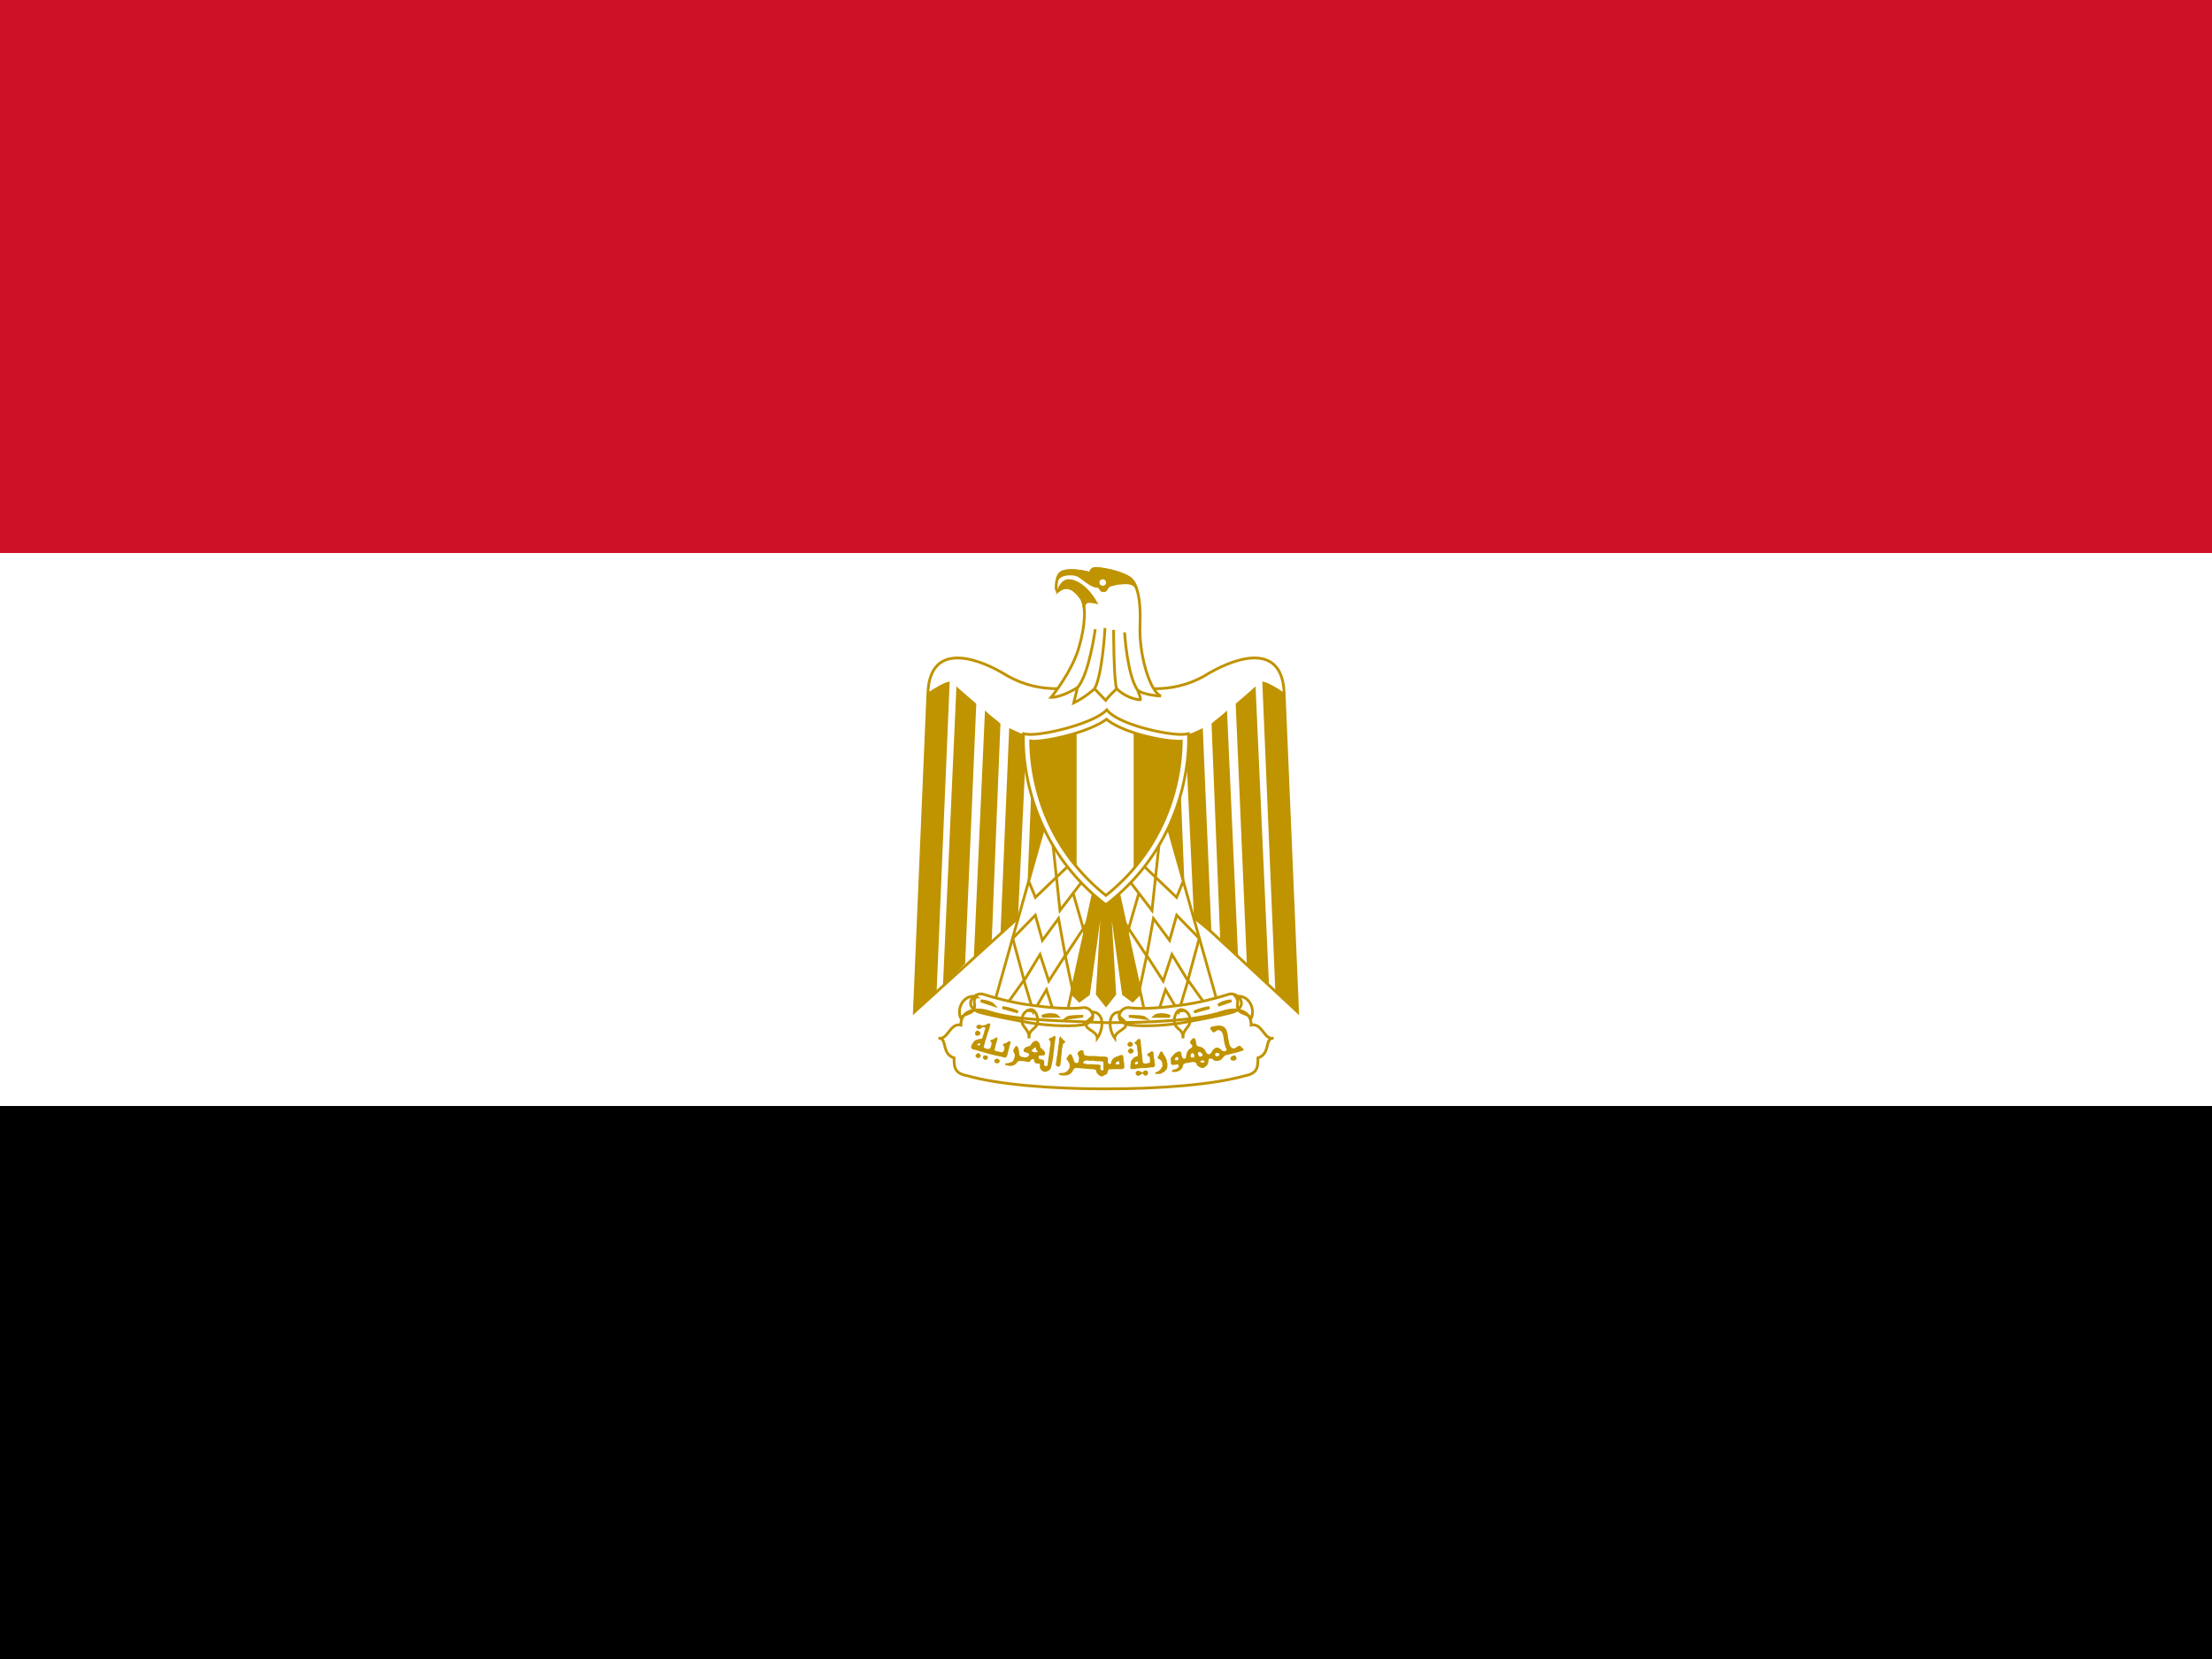 <svg xmlns="http://www.w3.org/2000/svg" width="640" height="480" xmlns:xlink="http://www.w3.org/1999/xlink"><rect width="100%" height="100%" fill="#333333" stroke="none"/><path d="M0 320h640v160H0z"/><path fill="#fff" d="M0 160h640v160H0z"/><path fill="#ce1126" d="M0 0h640v160H0z"/><g fill="#fff" stroke="#c09300" transform="matrix(.8 0 0 .8 -40.004 .002)"><path d="M450.8 302.4l68.5 63.58-4.88-115.47c-.7-17.5-15.92-13.48-26.97-7.16-11.2 7.17-23.96 7.17-37.44 2.43-13.48 4.74-26.25 4.74-37.44-2.43-11.04-6.32-26.25-10.33-26.97 7.17L380.7 366l70.1-63.58z"/><path id="a" fill="#c09300" stroke="none" d="M393.47 246.5l-4.73 112.3-8.04 7.18 4.88-115.47c2.3-1.57 6.3-4 7.9-4zm9.62 8.03l-4.03 93.95-8.03 8.22 4.88-108.48c1.58 1.57 6.3 5.45 7.17 6.3zm8.74 7.17l-3.15 78.36-6.47 6.3 4.02-89.4c1.57 1.58 4.73 3.88 5.6 4.74zm9.47 4.02l-3.15 66.8-6.3 5.1L415 263.3c1.58.72 4.73 2.44 6.3 2.44zm8.76 0l-2.3 55.66-6.45 6.3 2.45-61.24c1.57 0 5.6 0 6.3-.72z"/><use width="100%" height="100%" xlink:href="#a" transform="matrix(-1 0 0 1 900 0)"/><path fill="#c09300" d="M453.16 315.06l9.6 43.76-3.14 3.15-3.3-2.44-5.45-39.02 2.3 39.03-3.17 4.02-3.15-4.02 2.3-39.02-5.46 39.03-3.3 2.44-3.17-3.15 9.6-43.76h6.33z"/><g id="b" fill="none"><path fill="#fff" d="M428.48 295.84l-19.08 67.7 26.26 4.02 11.18-50.92-18.36-20.8z"/><path d="M422.17 318.94l2.3 5.6 12.4-11.86M430.76 304.92l2.6 24.35 7.9-10.33m-3.17 4l4.3 14.9m1.7-5.48l-8.73 13.24m2.72 13.22l-2.8-13.2-2.44-13.42-5.84 7.9-2.56-9.1-8.17 8.37 4.14 15.25 5.74-9.43 3.16 9.6 5.9-9.16M415 361.97l5.3-7.44 3.44 11.45 4.74-8.03 3.15 9.62"/></g><use width="100%" height="100%" xlink:href="#b" transform="matrix(-1 0 0 1 900 0)"/><path d="M450 393.8c19.94 0 39.02-1.57 50.2-4.72 4.75-.86 4.75-3.3 4.75-6.46 4.73-1.58 2.3-7.17 5.6-7.17-3.3.86-4.02-5.6-8.04-4.73 0-5.6-5.6-6.3-10.32-4.74-9.47 3.16-26.25 3.88-42.18 3.88-15.92-.72-32.57-.72-42.18-3.88-4.73-1.57-10.33-.86-10.33 4.74-4.02-.86-4.74 5.6-8.04 4.73 3.3 0 .86 5.6 5.6 7.17 0 3.16 0 5.6 4.87 6.46 11.05 3.15 30.13 4.73 50.07 4.73zM422.9 363.54c6.44.86 13.62 1.58 19.22.86 3.15 0 5.45 5.45-.87 6.3-5.6.73-14.34 0-19.08-.85-4-.72-12.77-2.3-18.36-3.87-5.6-2.44-1.57-7.17 1.6-6.46 4.87 1.58 11.18 3.16 17.5 4.02zm54.22 0c-6.46.86-13.63 1.58-19.08.86-3.3 0-5.6 5.45.72 6.3 5.6.73 14.34 0 19.07-.85 4.02-.72 12.77-2.3 18.37-3.87 5.6-2.44 1.58-7.17-1.58-6.46-4.88 1.58-11.2 3.16-17.5 4.02zM403.1 360.4c-4.9-.87-7.18 4.72-5.6 7.88.7-1.58 4-1.58 4.73-3.16.86-2.43-.72-2.43.86-4.73zm19.07 14.66c0-3.15 3.15-2.77 3.15-5.92 0-1.58-.86-4.02-2.43-4.02-1.6 0-3.17 1.58-3.17 3.16-.72 3.15 2.44 3.63 2.44 6.78zm22.7-9.08c4.74 0 4.27 6.3 1.98 9.47 0-2.3-4.02-3.16-4.02-4.73 0-2.44 3.62-2.44 2.05-4.74zm52.04-5.6c4.9-.85 7.18 4.74 5.6 7.9-.7-1.58-4-1.58-4.73-3.16-.86-2.43.72-2.43-.86-4.73zm-19.07 14.68c0-3.15-3.15-2.76-3.15-5.92 0-1.58.86-4.02 2.43-4.02 1.6 0 3.17 1.58 3.17 3.16.72 3.15-2.44 3.63-2.44 6.78zm-22.7-9.08c-4.74 0-4.27 6.3-1.98 9.47 0-2.3 4.02-3.16 4.02-4.73 0-2.44-3.63-2.44-2.05-4.74zM404.67 361.97c1.58 0 4.02.72 4.74 1.58l-4.73-1.58zm7.88 2.44c.86 0 4.02.73 5.6 1.6l-5.6-1.6zm28.7 3.16c-1.58 0-4.73 0-5.6.71l5.6-.72zm-8.75 0c-.86-.86-4.02-.86-5.6 0h5.6zm62.84-5.6c-1.58 0-3.87.73-4.73 1.6l4.74-1.6zm-7.9 2.45c-.85 0-4 .73-5.58 1.6l5.6-1.6zm-28.7 3.16c1.6 0 4.75 0 5.6.71l-5.6-.72zm8.76 0c.86-.86 4.02-.86 5.6 0h-5.6z"/><g fill="#c09300" stroke="none"><path d="M403.34 374.58c-.53-.1-.8-.53-.68-1.02.16-.6.65-.96 1.1-.8.3.1.84.65.84.84 0 .22-.28.75-.4.75-.05 0-.13.05-.18.1-.1.13-.4.18-.68.13zm54.93 3.92c-.2-.07-.52-.52-.52-.72 0-.4.58-1.02.93-1.02.18 0 .66.24.84.43.32.33.25.88-.16 1.2-.2.15-.8.2-1.1.1zm.36 2.48c-.42-.14-.57-.35-.6-.8-.04-.5 0-.57.52-.85l.36-.2.36.15c.48.22.7.45.7.77.03.35-.23.7-.63.88-.35.16-.38.16-.7.05zM407.75 370.1c-.35-.02-.82.3-1.1.46-.64.15-1.4.55-2.02.12-.62-.2-1.44-.04-1.54.72.15.65 1.06 1.03 1.62.6.4-.54 1.53-.86 1.65.06-.45.7-.4 1.6-.78 2.34-.07.46-.26.9-.5 1.28-.47.05-.96 0-1.35.28-.63.04-1.27.35-1.63.88-.4.58-.8 1.16-.9 1.87.1.74.93.95 1.56.98.67.2 1.33.43 2 .63 1.1.25 2.1.64 3.2.88 1.57.48 3.23.7 4.83 1.13.18.06.33.1.5.13.67.14 1.02-.58 1.07-1.12.33-1.15.58-2.33.9-3.5.24-.46.5-1.5-.4-1.28-.5.3-.95.78-1.6.82-.86.05-.36.94-.02 1.3.08.6-.1 1.3-.5 1.76-.52.33-1.17-.06-1.72-.2-.57.02-1.72-.27-1.2-1.05.2-.58.22-1.2.45-1.78.3-.62.34-1.3.47-1.94-.36-.78-.98.26-1.47.35-.34.23-1.6.33-.93.93.57.45.13 1.2.03 1.76-.04.77-.84.96-1.47.78-.62-.03-1.5-.5-.96-1.18.12-.58.32-1.14.44-1.72.23-.7.43-1.37.68-2.07.1-.62.33-1.2.63-1.75 0-.68.47-1.27.46-1.97-.05-.33-.2-.46-.4-.46zm-3.6 7.24a.35.35 0 0 1 .23.03c.25.1.25.3 0 .53-.12.1-.24.2-.3.2-.45-.05-.6-.12-.6-.3-.03-.14.02-.2.33-.34a1.45 1.45 0 0 1 .36-.12zm-1.03 5.02c-.5-.47-.42-.8.32-1.35.3-.23.5-.2.86.13.55.5.57.82.1 1.25-.25.2-.36.26-.64.26-.3 0-.38-.03-.64-.28zm3.05.92a.86.86 0 0 1-.62-1.1c.13-.42.2-.47.84-.47.7 0 .84.12.85.75 0 .35-.02.44-.2.6a1.07 1.07 0 0 1-.88.23zm89.1.08c-.22-.2-.26-.27-.26-.52 0-.4.24-.7.75-.94.68-.3.96-.26 1.22.2.34.6.32.83-.1 1.24-.2.22-.25.24-.77.24-.5 0-.57 0-.82-.22zm-85.05 1.15c-.36-.1-.55-.36-.56-.8 0-.33.02-.38.26-.57.15-.12.4-.22.58-.24.26-.05.36-.03.57.13.55.38.67.77.35 1.14-.34.4-.66.48-1.2.34zm21.92 1c-.08-.1-.26-.17-.28-.3.03-.55.06-1.1.24-1.65.1-.52 0-1.07.2-1.58.18-.92.18-1.88.4-2.8 0-.47.05-.95.2-1.4.14-.73 0-1.48.2-2.2 0-.26.3-.98.57-.55.4.57.9 1.04 1.42 1.5.43.27.02.64-.28.76-.4.17-.5.62-.48 1.03-.06.42-.23.8-.25 1.24-.1.62-.08 1.25-.16 1.87-.18.62-.1 1.27-.17 1.9 0 .4-.18.76-.15 1.16-.05.4-.07.9-.4 1.17-.34.17-.82.14-1.08-.14zm29.7-9.8c-.48.35-.9.78-1.34 1.2-.6.46.48.72.62 1.1.16.6.15 1.2.2 1.8.17.57.25 1.15.2 1.73-.04.63-.85.5-1.2.85-.5.2-.7.7-1.07 1.03-.25.5-.32 1.1-.35 1.63.04.45-.3.95 0 1.35.04.05.1.13.13.18.1.15.34.03.5.07.5-.03 1.03.04 1.5-.16 1.2-.2 2.43-.22 3.65-.28.75.02 1.47-.25 2.22-.23.6.13.85-.5.85-.97-.34-.65-.05-1.43-.32-2.1-.23-.66-.14-1.42-.25-2.12 0-.55-.7-.75-1.06-.34-.34.35-.9.4-1.15.84-.3.6.62.6.78 1.07.17.46.12.98.15 1.47.12.6-.53.62-.93.68-.54.2-1.3.34-1.6-.3-.2-.5-.16-1-.22-1.5 0-.9-.22-1.78-.28-2.67-.05-1.1-.24-2.18-.3-3.28-.02-.45-.08-1.2-.73-1.06zm-.62 8.24l.3.03.04.38.03.37-.42.13a3.28 3.28 0 0 1-.4.1 2.55 2.55 0 0 1-.2-.13c-.2-.16-.15-.4.13-.7.18-.16.25-.2.5-.18zm-29.97-9.28c-.38.13-.86.7-1.25.7-.88.05-.76.9-.12 1.2.08.27 0 .6.03.88.13.8-.37 1.43-.27 2.22-.05.87-.3 1.72-.35 2.6-.24.9-.25 1.83-.4 2.75-.1.83-.7.54-1.22.32 0-.36-.03-.7-.03-1.06.2-.82-.44-1.06-1.1-1.16-.68.06-1.02-.52-.87-1.13.3-.35 1.03-.25 1.5-.3.98.2.94-1.12.44-1.57-.35-.64-1.2-.9-1.44-1.56.1-.87-.48-1.74-1.2-2.16-1.08-.08-1.9.86-2.3 1.78-.45.13-.9.27-1.35.44-.7.17-1.7 1.4-.74 1.87.55.15 2.2.53 1.47 1.28-.4.7-1.2.72-1.9.53-.73 0-1.53-.35-1.5-1.18-.15-.75-.13-1.56-.47-2.25-.15-.84-1.1-.65-1.16.12-.73.54-.63 1.4-.12 2.03.32.73 0 1.58-.32 2.25-.2.88-1.15.9-1.84 1.2-.34.12-1.63-.1-1.16.65.76.26 1.66.5 2.44.3.82-.1 1.54-.65 1.94-1.36.55-.56 1.5-.27 2.22-.28.77 0 1.56.54 2.3.18.23-.56 1.23-1.5 1.54-.53-.05.87.7 1.34 1.5 1.23.86-.05.54.6.53 1.13.06.93.66 1.42 1.44 1.8.26.08.54.06.8 0 .76-.23 1.56-.56 1.8-1.4.3-.68.3-1.45.52-2.15.17-1.12.4-2.25.43-3.4.28-1.04.2-2.14.4-3.2.14-.77.24-1.55.32-2.33-.1-.42-.27-.5-.5-.4zm-6.78 4.16c.15.02.23.2.25.53.02.36.2.66.44.72.18.04.16.24-.03.37-.12.08-.33.13-.7.13-.57 0-.93-.16-1.24-.47l-.2-.2.28-.18c.14-.1.4-.33.56-.5.3-.3.48-.42.63-.4zm66.03-7.88a8.37 8.37 0 0 0-1.66.25c-1.04-.07-1.56 1.02-.56 1.55.6 1.54 1.54-.3 2.5-.2 1.44.3 1.56 1.85 1.78 3 .08 1.17.42 2.3.75 3.4.98 1.06-.7 1.73-1.42.9-.6-.67-1.92-1.48-2.66-.57-.9.4-.94 1.6-1.7 1.94-1.2.37-1.35-1.12-2-1.75-.58-.82-1.7-.9-2.6-1.2-.44-.85-.22-2.33-1.1-2.92-.75.3-2.12 1.7-.98 2.34 1.12.95-.48 1.4-1 2.05-.73.82-.85 1.94-.97 2.97-1.25.7-1.5-.78-1.65-1.7-.1-1.13-1.04-.8-1.7-.4-.94.4-1.42 1.3-2.08 2-.08.66.03 1.37.03 2.04.2.8 1.2.43 1.8.38 1-.4 1.4.62.6 1.22-.53.67-2.2.32-2.06 1.4.56.06 1.12.04 1.67 0 1.1-.3 2.26-1.07 2.37-2.28.15-1.06 1.67-.87 2.5-1.1 1.04-.3 2.3-.37 2.53.94.7.75 2.25 1.6 3.04.57.8-.5 1.18-1.35 1.13-2.26-.16-.8 1.27-.82 1.63-.38.52.86 2.15.6 2.93.13.83-.63 1-1.72 2.2-1.73 1.8-.54 3.65-.84 5.4-1.5 1.4-.3-.22-1.2-.57-1.72-1.08-.53-2 1.64-3.22.56-.93-.7-.86-2.07-1.2-3.12-.25-1.35-.2-2.92-1.17-4-.67-.7-1.58-.88-2.53-.84zm-6.8 9.47c.1 0 .26.07.5.2.43.24.74.64.74.97 0 .2-.06.22-.38.37-.2.1-.42.2-.5.2-.18 0-.62-.37-.62-.5 0-.07-.06-.3-.13-.48-.1-.32-.1-.32.08-.53.1-.14.18-.22.3-.22zm6.52.35c.37-.02.6.1.75.38.18.33.06.58-.4.78-.2.1-.42.17-.45.17-.03 0-.2-.1-.37-.22-.27-.18-.3-.27-.3-.47-.02-.32.34-.6.77-.63zm-8.94.1c.1-.02.2.04.34.15.18.16.24.28.28.6.04.22.03.5 0 .62-.04.23-.05.22-.56.22-.64 0-.7-.06-.7-.65.02-.4.03-.5.23-.7.16-.16.3-.24.4-.25zm-5.5 1.43a.57.57 0 0 1 .44.44c.06.32 0 .46-.25.6-.22.1-.74.15-.88.06a.6.6 0 0 1-.2-.2c-.06-.1-.05-.17.04-.24.06-.05.12-.12.12-.15 0-.05.07-.18.16-.3a.54.54 0 0 1 .56-.2zm9.25 1.2c.18 0 .33.05.44.15.18.16.18.4-.03.56-.14.1-.87.1-1.13 0-.1-.05-.14-.1-.14-.23 0-.14.03-.23.28-.34.2-.1.4-.16.6-.16zm-17.17 4.8c-.1-.05-.24-.1-.1-.2.18-.3.52-.42.83-.53a3.44 3.44 0 0 0 1.36-1.12c.05-.33.43-.5.43-.86 0-.48.02-.96-.1-1.43-.13-.42-.45-.75-.82-.97-.26-.2-.68-.26-.77-.62-.05-.34.26-.6.37-.9.22-.43.4-.87.65-1.28.26-.3.66-.02.8.26.18.28.35.58.44.9.3.33.57.72.68 1.16.15.3.38.6.37.96 0 .4.25.78.23 1.2 0 .56 0 1.15-.2 1.68-.13.3-.4.47-.6.73-.32.3-.67.58-1.08.74-.3.1-.45.43-.82.35-.5 0-1.03.08-1.54 0 .02.05-.17-.1-.14-.06zm-6.85.46c-.23-.25-.28-.35-.3-.6 0-.25.06-.35.3-.6.43-.43.65-.44 1.4-.06.73.37.97.4 1.04.14.06-.25.47-.48.87-.48a.82.82 0 0 1 .6.2c.25.2.27.23.27.7 0 .45 0 .47-.3.72-.27.25-.3.26-.65.23-.44-.06-.7-.26-.77-.6-.06-.25-.14-.3-.2-.14-.03.05-.14.12-.25.15-.2.06-.55.28-.8.5-.1.1-.25.14-.5.14-.37 0-.42-.02-.7-.3zm-19.8-8.9c-.67 0-1.4.57-1.48 1.22.15.75.78 1.5.38 2.28.27 1-.76 1.4-1.47.8-.43-.96-.65-2.02-1.28-2.9-.8-.22-1.16 1.06-1.72 1.5.28.76 1.1 1.44 1.2 2.38.18.92-.38 1.93-1.17 2.4-.7.66-1.63.43-2.47.57-1.03.6.74.8 1.2.84 1.06.1 2.14-.04 2.9-.82.78-.36.72-1.7 1.64-1.84 1.6-.07 3.16.24 4.75.28.84.2 2.15-.1 2.74.53 0 1.1.94 1.78 1.84 2.2.5.15 1.03-.47 1.53-.58.98-.3.7-1.5 1.26-1.97 1.65-.1 3.32-.07 4.97-.1.32 0 .4-.44.63-.62-.04-.64-.06-1.27-.16-1.9-.32-.8.05-1.85-.53-2.54-.83-.23-1.54.53-2.38.6-.93.4-1.7 1.25-1.76 2.3-.54.9-1.42-.16-1.12-.9-.03-.33.07-.7-.03-1-.52-.62-1.4-.42-2.1-.5-1.02.03-2.02-.2-3.03-.16-.9-.07-1.83.07-2.7-.16-1.02-.03-.88-1.04-1.06-1.75a1.02 1.02 0 0 0-.6-.2zm2 3.7c.33 0 .66.04 1 .08.42.07.88-.15 1.3 0 .98.17 1.96.13 2.94.22.26 0 .45.2.63.35 0 .67 0 1.37 0 2.05-.03.26.07.6-.16.78a.7.7 0 0 1-.24.12c-.27-.07-.56-.24-.7-.5-.03-.35.03-.7.04-1.06 0-.1.04-.25 0-.32a1.25 1.25 0 0 0-.72-.25c-.85-.03-1.68-.1-2.53-.13-.7-.04-1.43.06-2.12-.12-.27-.1-.62-.07-.78-.34-.24-.28.1-.6.34-.72a2.28 2.28 0 0 1 1-.2zm11.27.24c.16 0 .2.05.28.34.05.2.1.42.13.5.03.12-.02.16-.2.22-.48.2-.98.17-1.15-.06-.07-.1.02-.44.16-.56.28-.26.6-.44.77-.44z"/></g><path d="M449.98 327.23c32.64-25.1 29.84-61.88 29.84-61.88-.86.17-1.68.26-2.54.26-6.84 0-23.18-3.9-27-8.9-4.07 4.52-20.76 8.9-27.56 8.9-.86 0-1.72-.08-2.54-.25 0 0-2.84 36.77 29.8 61.88zM477.22 268.04c-.28.02-.56.03-.85.03-6.2 0-20.62-3.2-26.17-7.96-5.82 4.42-20.47 7.97-26.58 7.97a4.7 4.7 0 0 1-.85-.1c0 1.4.06 2.84.15 4.15.32 4.9 1.18 9.82 2.48 14.56 4.1 14.9 12.52 27.55 24.58 37.15 12.06-9.6 20.48-22.28 24.6-37.18 1.3-4.74 2.17-9.65 2.5-14.55.08-1.3.15-2.7.14-4.06z"/><path fill="#c09300" stroke="none" d="M439.38 265.03c-5.87 1.84-12.23 3.03-15.75 3.03-.3 0-.56-.04-.84-.1-.03 1.4.06 2.85.14 4.16a72.77 72.77 0 0 0 2.47 14.53c2.78 10.03 7.52 19.04 13.98 26.8v-48.42zm20.62-.1v49.26c6.8-7.93 11.73-17.22 14.6-27.57a72.95 72.95 0 0 0 2.46-14.53c.1-1.3.17-2.7.16-4.07-.28.02-.56.04-.85.04-3.73 0-10.42-1.17-16.37-3.13z"/><path d="M462.3 253.1c.68.03-.9-3.58-.9-3.58 1.77 1.8 8.44 2.24 8.44 2.24-4-1.77-8-15.1-7.53-25.72.44-10.67-1.52-14.86-3.1-16.43-2-2-8.42-3.76-12.65-4-2.4-.1-2 1.8-2 1.8-4.43-1.13-8.86-1.56-10.86-.22-1.9 1.25-2.3 7.52-.9 6.43 3.32-2.66 6.22-.23 8.22 2.67 1.76 2.55 1.65 9.76-.9 18.2-2.67 8.85-9.96 17.72-9.96 17.72 3.96 0 9.53-3.54 9.53-3.54l-1.35 5.53c4.2-2 7.53-5.1 7.53-5.1l4 4.18c1.33-1.76 4-4.2 4-4.2s3.33 3.54 8.43 4z"/><path fill="none" d="M446.12 227.57s-2.23 16.43-6.43 21.1m9.95-21.53s-.86 16.62-3.76 21.96m6.88-21.3s0 18.2 1.1 21.3m2.86-20.4s.9 15.3 4.67 20.83"/><path fill="#c09300" d="M442.08 219.6c-.2-1.44-.55-2.58-1.06-3.32-2-2.9-4.9-5.33-8.23-2.67 0 0 1.12-3.52 3.56-3.63 1.88-.12 6.15 1.4 9.92 7.84 0 0-2.8-.62-3.45-.03-1.26 1.1-.75 1.84-.75 1.84zM432.44 209.26c.27-.9.7-1.73 1.25-2.08 2-1.33 6.43-.9 10.86.24 0 0-.4-1.92 2-1.8 4.23.23 10.66 2 12.66 4 .47.5 1.02 1.25 1.5 2.38h-.1c-.97-1.37-3.75-1.3-4.42-1.2-1.06.1-1.73.07-3.14.42-.66.16-1.68.35-2.23.78-.43.36-.8 1.65-1.45 1.65-1.06 0-.98-.27-1.26-.6-.35-.42-.55-1.05-.9-1-1.1.2-2.86-.67-5.1-2.44-2.23-1.75-3.1-2.18-6-2-2.86.25-3.76 1.86-3.76 1.86l.08-.2z"/><circle cx="448.824" cy="210.672" r="1.176" stroke="none"/></g></svg>